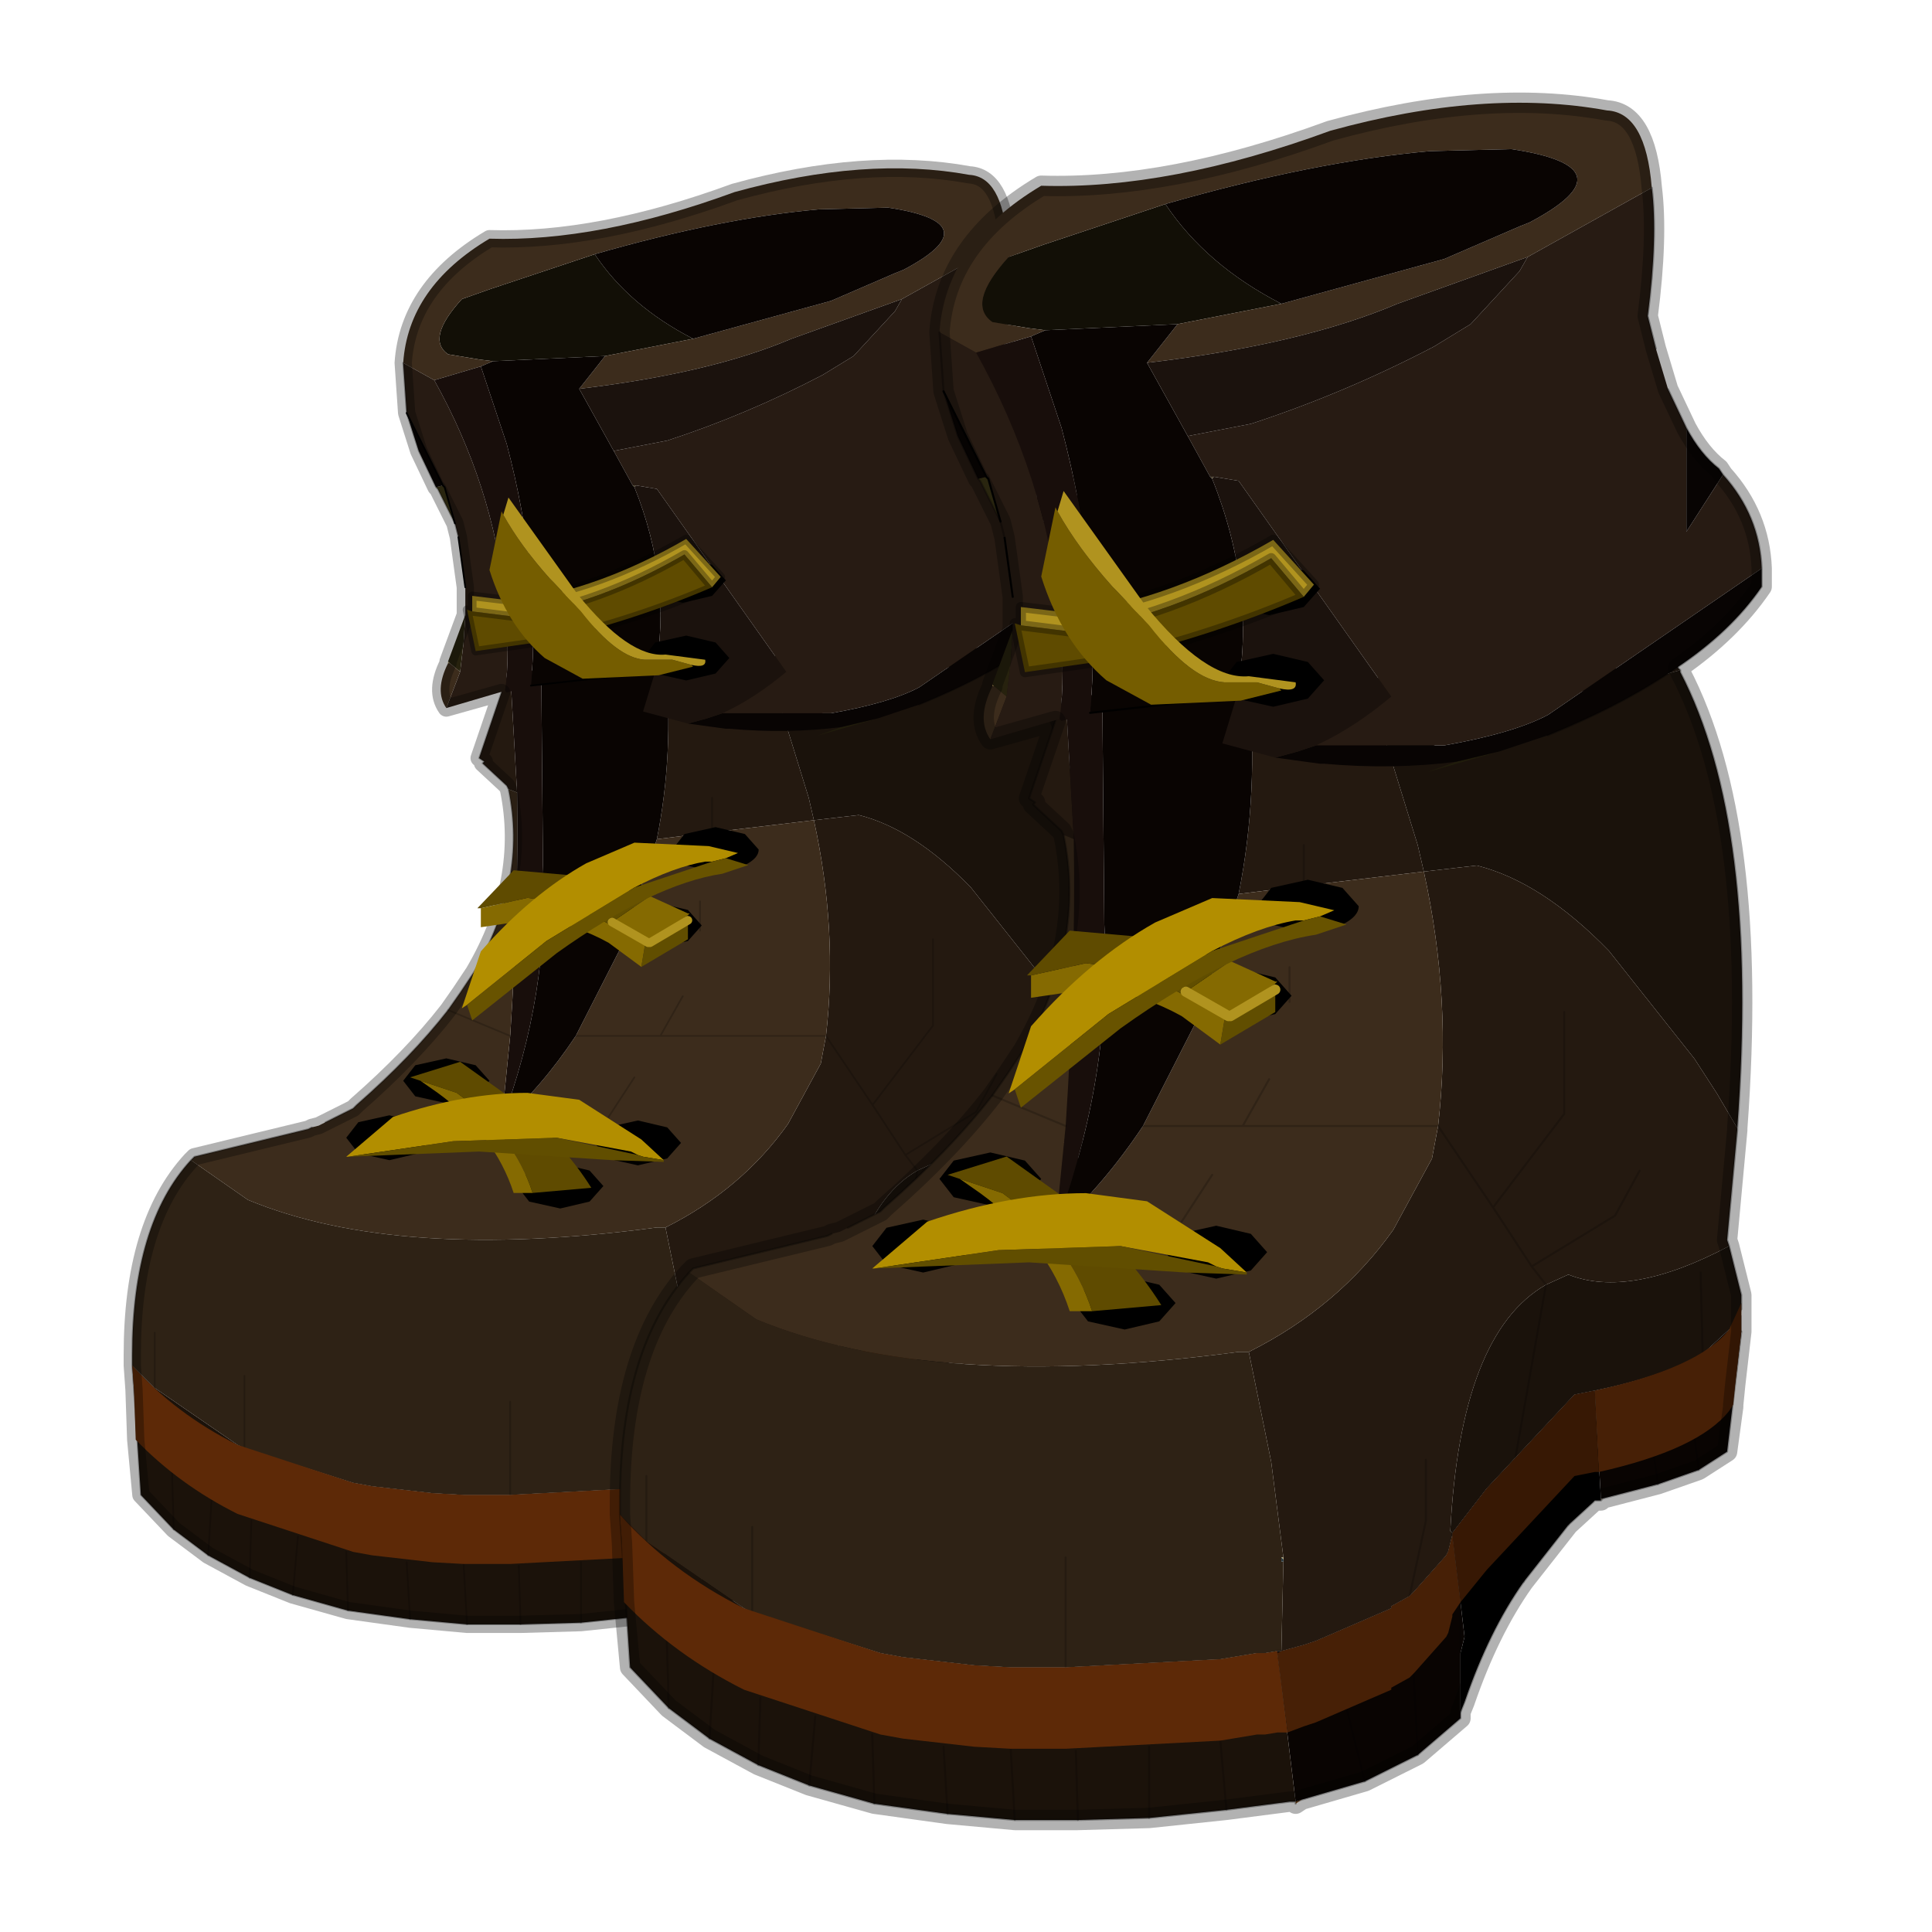 <?xml version="1.0" encoding="UTF-8" standalone="no"?>
<svg xmlns:xlink="http://www.w3.org/1999/xlink" height="440.0px" width="440.0px" xmlns="http://www.w3.org/2000/svg">
  <g transform="matrix(10.0, 0.0, 0.0, 10.0, 0.0, 0.0)">
    <use height="44.0" transform="matrix(1.0, 0.0, 0.0, 1.0, 0.0, 0.0)" width="44.0" xlink:href="#shape0"/>
    <use height="42.7" transform="matrix(0.786, 0.0, 0.0, 0.786, 2.816, 3.628)" width="28.55" xlink:href="#sprite0"/>
    <use height="42.7" transform="matrix(0.927, 0.0, 0.0, 0.927, 13.887, 2.098)" width="28.55" xlink:href="#sprite0"/>
    <use height="44.0" transform="matrix(0.927, 0.0, 0.0, 0.927, 6.008, 2.232)" width="37.0" xlink:href="#sprite1"/>
    <use height="44.0" transform="matrix(0.717, 0.0, 0.0, 0.717, -3.146, 5.717)" width="37.0" xlink:href="#sprite1"/>
  </g>
  <defs>
    <g id="shape0" transform="matrix(1.0, 0.0, 0.0, 1.0, 0.0, 0.0)">
      <path d="M44.0 44.0 L0.0 44.0 0.0 0.0 44.0 0.0 44.0 44.0" fill="#43adca" fill-opacity="0.0" fill-rule="evenodd" stroke="none"/>
    </g>
    <g id="sprite0" transform="matrix(1.0, 0.0, 0.0, 1.0, 14.3, 21.35)">
      <use height="42.7" transform="matrix(1.0, 0.0, 0.0, 1.0, -14.3, -21.35)" width="28.55" xlink:href="#shape1"/>
    </g>
    <g id="shape1" transform="matrix(1.0, 0.0, 0.0, 1.0, 14.3, 21.35)">
      <path d="M4.0 -7.75 L4.35 -6.95 4.25 -6.95 4.0 -7.75 M11.85 -7.25 L11.9 -7.3 11.95 -7.2 11.85 -7.25 M12.0 -7.15 L12.0 -7.1 Q13.95 -3.35 13.4 4.1 L12.9 3.25 12.35 2.4 10.25 -0.25 Q8.6 -1.95 7.0 -2.35 L5.7 -2.2 5.55 -2.85 4.7 -5.6 4.95 -5.65 5.05 -5.4 5.6 -5.5 6.05 -5.25 6.6 -4.95 Q9.55 -5.8 11.45 -7.0 L12.0 -7.15 M13.2 7.0 L13.5 8.2 13.5 8.45 13.5 8.55 13.5 8.6 13.45 8.7 13.45 8.75 13.35 8.85 13.3 8.95 13.25 9.05 13.2 9.05 12.55 9.65 Q11.6 10.2 9.9 10.55 L9.4 10.65 7.95 12.2 8.7 7.95 7.95 12.2 7.25 12.95 6.4 14.05 6.35 14.0 Q6.6 9.15 8.7 7.95 L9.25 7.7 Q10.75 8.3 13.2 7.0 M12.5 7.65 L12.55 9.65 12.5 7.65" fill="#1a120b" fill-rule="evenodd" stroke="none"/>
      <path d="M1.4 -6.8 L2.75 -6.85 3.5 -6.9 4.0 -7.75 4.25 -6.95 4.35 -6.95 11.85 -7.25 11.95 -7.2 12.0 -7.15 11.45 -7.0 10.4 -6.8 4.95 -5.65 4.7 -5.6 5.55 -2.85 5.7 -2.2 7.0 -2.35 Q8.6 -1.95 10.25 -0.25 L12.35 2.4 12.9 3.25 13.4 4.1 13.4 4.15 13.15 6.85 13.2 7.0 Q10.75 8.3 9.25 7.7 L8.7 7.95 8.35 7.5 8.7 7.95 Q6.6 9.15 6.35 14.0 L6.4 14.05 6.4 14.1 6.3 14.5 6.25 14.6 5.45 15.5 5.35 15.6 4.9 15.85 4.9 15.9 3.05 16.7 2.9 16.75 2.75 16.8 2.2 16.95 2.25 14.75 2.25 14.7 2.25 14.65 1.95 12.3 1.4 9.6 Q3.6 8.5 4.95 6.6 L5.9 4.85 6.05 4.05 Q6.4 1.0 5.7 -2.2 L2.75 -1.85 1.15 -1.65 Q1.65 -4.15 1.4 -6.8 M-3.15 -3.1 L-3.2 -3.2 -3.9 -3.85 -3.85 -3.9 -4.0 -4.0 -3.15 -6.5 -3.1 -6.5 -2.9 -3.0 -3.15 -3.1 M2.75 -6.85 L2.9 -5.85 2.75 -6.85 M2.75 -2.85 L2.75 -1.85 2.75 -2.85 M7.4 6.05 L6.05 4.05 7.4 6.05 9.15 3.75 9.15 1.25 9.15 3.75 7.4 6.05 8.35 7.5 10.4 6.25 11.0 5.15 10.4 6.25 8.35 7.5 7.4 6.05 M5.75 12.25 L5.75 13.75 5.35 15.6 5.75 13.75 5.75 12.25" fill="#241910" fill-rule="evenodd" stroke="none"/>
      <path d="M-3.1 -6.5 L-2.2 -6.55 -2.15 -0.9 Q-1.95 2.8 -3.35 6.55 L-3.1 4.05 Q-2.85 0.25 -2.9 -3.0 L-3.1 -6.5" fill="#180e0b" fill-rule="evenodd" stroke="none"/>
      <path d="M-12.35 7.65 L-12.25 7.55 -8.95 6.75 -8.85 6.7 -8.65 6.65 -8.45 6.55 -8.05 6.35 -7.65 6.15 -7.6 6.1 -7.55 6.05 Q-5.95 4.65 -4.9 3.3 L-4.55 2.8 -4.15 2.2 Q-2.6 -0.45 -3.15 -3.1 L-2.9 -3.0 Q-2.85 0.25 -3.1 4.05 L-3.35 6.55 Q-2.2 5.55 -1.2 4.05 L0.1 1.5 1.15 -1.65 2.75 -1.85 2.75 -1.35 2.75 -1.85 5.7 -2.2 Q6.4 1.0 6.05 4.05 L5.9 4.85 4.95 6.6 Q3.6 8.5 1.4 9.6 L1.15 9.6 Q-6.35 10.6 -10.7 8.8 L-12.35 7.65 M1.9 2.9 L1.25 4.05 -1.2 4.05 1.25 4.05 1.9 2.9 M2.4 0.15 L2.4 1.0 2.4 0.15 M6.05 4.05 L1.25 4.05 6.05 4.05 M-3.0 8.15 L-1.35 7.0 -3.0 8.15 M-4.9 3.3 L-3.1 4.05 -4.9 3.3 M-0.25 6.4 L0.5 5.25 -0.25 6.4" fill="#3c2c1c" fill-rule="evenodd" stroke="none"/>
      <path d="M-2.2 -6.55 L1.4 -6.8 Q1.65 -4.15 1.15 -1.65 L0.1 1.5 -1.2 4.05 Q-2.2 5.55 -3.35 6.55 -1.95 2.8 -2.15 -0.9 L-2.2 -6.55 M13.5 8.7 L13.5 8.9 13.5 8.95 13.5 9.1 13.15 12.05 12.45 12.5 11.45 12.85 10.1 13.2 10.05 13.2 9.9 10.55 Q11.6 10.2 12.55 9.65 L13.2 9.05 13.25 9.05 13.3 8.95 13.35 8.85 13.45 8.75 13.5 8.7 M6.6 18.45 L6.6 18.5 6.6 18.6 5.55 19.5 4.25 20.15 2.7 20.6 2.55 20.65 2.1 16.95 2.2 16.95 2.75 16.8 2.9 16.75 3.05 16.7 4.9 15.9 4.9 15.85 5.35 15.6 5.45 15.5 6.25 14.6 6.3 14.5 6.4 14.1 6.6 15.75 6.7 16.6 6.6 17.0 6.6 18.45 M6.6 17.0 L6.6 15.75 6.6 17.0 M11.45 12.85 L11.35 12.15 11.45 12.85 M12.45 12.5 L12.35 11.7 12.45 12.5 M4.25 20.15 L3.8 18.35 4.25 20.15 M5.55 19.5 L5.45 17.5 5.55 19.5" fill="#090402" fill-rule="evenodd" stroke="none"/>
      <path d="M13.5 8.6 L13.5 8.7 13.45 8.75 13.45 8.7 13.5 8.6 M10.1 13.2 L10.05 13.25 10.05 13.2 10.1 13.2" fill="#a5957e" fill-rule="evenodd" stroke="none"/>
      <path d="M-14.05 13.6 L-14.05 13.3 Q-14.05 9.5 -12.35 7.65 L-10.7 8.8 Q-6.35 10.6 1.15 9.6 L1.4 9.6 1.95 12.3 2.25 14.65 2.2 14.65 2.2 14.75 2.25 14.75 2.2 16.95 2.1 16.95 1.8 17.0 1.6 17.0 0.7 17.15 -3.1 17.35 -3.1 14.65 -3.1 17.35 -4.45 17.35 -5.35 17.3 -7.1 17.1 -7.65 17.0 -10.8 16.0 -11.0 15.9 -13.4 14.25 -14.05 13.6 M-13.4 12.65 L-13.4 14.25 -13.4 12.65 M-10.8 13.9 L-10.8 16.0 -10.8 13.9" fill="#2e2215" fill-rule="evenodd" stroke="none"/>
      <path d="M2.55 20.65 L2.4 20.65 0.85 20.85 -1.05 21.05 -2.8 21.1 -4.35 21.1 -6.0 20.95 -7.8 20.7 -9.4 20.25 -10.65 19.75 -11.85 19.1 -12.85 18.35 -13.8 17.35 -14.0 14.3 -14.05 13.6 -13.4 14.25 -11.0 15.9 -10.8 16.0 -7.65 17.0 -7.1 17.1 -5.35 17.3 -4.45 17.35 -3.1 17.35 0.7 17.15 1.6 17.0 1.8 17.0 2.1 16.95 2.55 20.65 M0.85 20.85 L0.7 19.15 0.85 20.85 M-12.85 18.35 L-12.9 16.6 -12.85 18.35 M-10.65 19.75 L-10.6 18.1 -10.65 19.75 M-11.85 19.1 L-11.75 17.45 -11.85 19.1 M-9.4 20.25 L-9.25 18.55 -9.4 20.25 M-4.35 21.1 L-4.45 19.35 -4.35 21.1 M-2.8 21.1 L-2.85 19.4 -2.8 21.1 M-1.05 21.05 L-1.05 19.3 -1.05 21.05 M-6.0 20.95 L-6.1 19.3 -6.0 20.95 M-7.8 20.7 L-7.85 19.0 -7.8 20.7" fill="#1b120a" fill-rule="evenodd" stroke="none"/>
      <path d="M10.05 13.25 L9.9 13.25 9.85 13.3 9.25 13.85 8.15 15.25 Q7.3 16.45 6.7 18.2 L6.6 18.45 6.6 17.0 6.7 16.6 6.6 15.75 6.4 14.1 6.4 14.05 7.25 12.95 7.95 12.2 9.4 10.65 9.9 10.55 10.05 13.2 10.05 13.25 M8.15 15.25 L8.35 13.8 8.15 15.25 M9.25 13.85 L9.4 12.65 9.25 13.85" fill="#000000" fill-rule="evenodd" stroke="none"/>
      <path d="M2.25 14.65 L2.25 14.7 2.2 14.65 2.25 14.65" fill="#a89962" fill-rule="evenodd" stroke="none"/>
      <path d="M2.25 14.7 L2.25 14.75 2.2 14.75 2.2 14.65 2.25 14.7" fill="#203138" fill-rule="evenodd" stroke="none"/>
      <path d="M2.7 20.6 L2.55 20.7 2.55 20.65 2.7 20.6" fill="#895017" fill-rule="evenodd" stroke="none"/>
      <path d="M11.9 -7.3 L11.95 -7.2 12.0 -7.15 12.0 -7.1 Q13.95 -3.35 13.4 4.1 L13.4 4.15 13.15 6.85 13.2 7.0 13.5 8.2 13.5 8.45 13.5 8.55 M13.5 9.1 L13.15 12.05 12.45 12.5 11.45 12.85 10.1 13.2 10.05 13.25 9.9 13.25 9.85 13.3 9.25 13.85 8.15 15.25 Q7.3 16.45 6.7 18.2 L6.6 18.45 6.6 18.5 6.6 18.6 5.55 19.5 4.25 20.15 2.7 20.6 2.55 20.65 2.4 20.65 0.85 20.85 -1.05 21.05 -2.8 21.1 -4.35 21.1 -6.0 20.95 -7.8 20.7 -9.4 20.25 -10.65 19.75 -11.85 19.1 -12.85 18.35 -13.8 17.35 -14.0 14.3 -14.05 13.6 -14.05 13.3 Q-14.05 9.5 -12.35 7.65 L-12.25 7.55 -8.95 6.75 -8.85 6.7 M2.55 20.7 L2.55 20.65 M-8.45 6.55 L-8.05 6.35 -7.65 6.15 -7.6 6.1 -7.55 6.05 Q-5.95 4.65 -4.9 3.3 L-4.55 2.8 -4.15 2.2 Q-2.6 -0.45 -3.15 -3.1 L-3.2 -3.2 -3.9 -3.85 -3.85 -3.9 -4.0 -4.0 -3.15 -6.5 M6.4 14.1 L6.4 14.05 M2.1 16.95 L2.2 16.95" fill="none" stroke="#000000" stroke-linecap="round" stroke-linejoin="round" stroke-opacity="0.302" stroke-width="0.05"/>
      <path d="M2.75 -1.35 L2.75 -1.85 2.75 -2.85 M-1.2 4.05 L1.25 4.05 1.9 2.9 M2.9 -5.85 L2.75 -6.85 M12.55 9.65 L12.5 7.65 M9.15 1.25 L9.15 3.75 7.4 6.05 8.35 7.5 10.4 6.25 11.0 5.15 M6.05 4.05 L7.4 6.05 M5.35 15.6 L5.75 13.75 5.75 12.25 M2.4 1.0 L2.4 0.15 M8.7 7.95 L7.95 12.2 M8.35 7.5 L8.7 7.95 M1.25 4.05 L6.05 4.05 M9.4 12.65 L9.25 13.85 M8.35 13.8 L8.15 15.25 M6.6 15.75 L6.6 17.0 6.6 18.45 M0.7 19.15 L0.85 20.85 M5.45 17.5 L5.55 19.5 M3.8 18.35 L4.25 20.15 M12.35 11.7 L12.45 12.5 M11.35 12.15 L11.45 12.85 M-3.1 4.05 L-4.9 3.3 M-1.35 7.0 L-3.0 8.15 M-13.4 14.25 L-13.4 12.65 M-12.9 16.6 L-12.85 18.35 M-10.8 16.0 L-10.8 13.9 M-11.75 17.45 L-11.85 19.1 M-10.6 18.1 L-10.65 19.75 M-3.1 17.35 L-3.1 14.65 M-7.85 19.0 L-7.8 20.7 M-6.1 19.3 L-6.0 20.95 M-1.05 19.3 L-1.05 21.05 M-2.85 19.4 L-2.8 21.1 M-4.45 19.35 L-4.35 21.1 M-9.25 18.55 L-9.4 20.25 M0.5 5.25 L-0.25 6.4" fill="none" stroke="#000000" stroke-linecap="round" stroke-linejoin="round" stroke-opacity="0.2" stroke-width="0.05"/>
      <path d="M2.35 18.95 L2.2 18.95 2.1 18.95 1.8 19.0 1.6 19.0 0.7 19.15 -3.1 19.35 -4.45 19.35 -5.35 19.3 -7.1 19.1 -7.65 19.0 -11.0 17.9 Q-12.7 17.05 -13.95 15.75 L-14.0 14.3 -14.05 13.6 Q-12.8 15.0 -11.0 15.9 L-7.65 17.0 -7.1 17.1 -5.35 17.3 -4.45 17.35 -3.1 17.35 0.7 17.15 1.6 17.0 1.8 17.0 2.1 16.95 2.1 17.0 2.35 18.95" fill="#5d2907" fill-rule="evenodd" stroke="none"/>
      <path d="M9.9 10.55 Q12.45 10.0 13.2 9.05 L13.5 8.4 13.5 8.9 13.5 8.95 13.5 9.1 13.35 10.4 13.3 10.9 13.2 11.05 Q12.45 12.0 10.0 12.55 L9.9 10.55 M6.6 15.75 L6.4 16.05 6.4 16.1 6.3 16.5 6.25 16.6 5.45 17.5 5.35 17.6 4.9 17.85 4.9 17.9 3.05 18.7 2.9 18.75 2.75 18.8 2.35 18.95 2.1 17.0 2.2 16.95 2.75 16.8 2.9 16.75 3.05 16.7 4.9 15.9 4.9 15.85 5.35 15.6 5.45 15.5 6.25 14.6 6.3 14.5 6.4 14.1 6.6 15.75" fill="#472006" fill-rule="evenodd" stroke="none"/>
      <path d="M10.0 12.55 L9.9 12.55 9.4 12.65 7.25 14.95 6.6 15.75 6.4 14.1 6.4 14.05 7.25 12.95 9.4 10.65 9.9 10.55 10.0 12.55" fill="#371804" fill-rule="evenodd" stroke="none"/>
      <path d="M-4.9 -6.75 L-4.9 -6.8 -4.85 -6.75 -4.9 -6.75" fill="#99824a" fill-rule="evenodd" stroke="none"/>
      <path d="M-4.7 -10.8 L-5.2 -11.8 -5.25 -11.85 -5.05 -11.9 -5.0 -11.85 -4.7 -10.8 M0.45 -11.9 L0.5 -11.9 0.5 -11.85 0.45 -11.9" fill="#3b3516" fill-rule="evenodd" stroke="none"/>
      <path d="M-4.9 -6.8 L-4.4 -8.15 -4.45 -7.35 -4.55 -6.5 -4.85 -6.75 -4.9 -6.8" fill="#27220e" fill-rule="evenodd" stroke="none"/>
      <path d="M7.55 -5.15 L5.8 -4.65 6.5 -4.9 7.55 -5.15" fill="#201c0b" fill-rule="evenodd" stroke="none"/>
      <path d="M-3.6 -15.5 L-4.0 -15.55 -4.9 -15.7 Q-5.55 -16.15 -4.5 -17.3 L-3.65 -17.6 -0.65 -18.6 Q0.35 -17.1 2.2 -16.15 L-0.35 -15.65 -3.6 -15.5" fill="#120f06" fill-rule="evenodd" stroke="none"/>
      <path d="M-6.2 -15.45 Q-6.05 -17.65 -3.7 -19.05 -0.55 -18.95 3.4 -20.4 7.2 -21.45 10.2 -20.9 11.15 -20.85 11.3 -19.0 L8.25 -17.3 5.05 -16.15 Q2.7 -15.15 -1.1 -14.7 L-0.35 -15.65 2.2 -16.15 6.2 -17.25 8.05 -18.05 8.3 -18.15 Q10.85 -19.5 7.85 -19.95 L5.85 -19.9 Q3.0 -19.65 -0.65 -18.6 L-3.65 -17.6 -4.5 -17.3 Q-5.55 -16.15 -4.9 -15.7 L-4.0 -15.55 -3.6 -15.5 -3.95 -15.35 -5.3 -14.95 -6.2 -15.45 M-4.95 -5.45 Q-5.3 -5.95 -4.9 -6.75 L-4.85 -6.75 -4.55 -6.5 -4.95 -5.45 M0.5 -11.9 L0.55 -11.9 0.5 -11.85 0.5 -11.9" fill="#3c2c1c" fill-rule="evenodd" stroke="none"/>
      <path d="M-6.2 -15.45 L-5.3 -14.95 Q-3.6 -11.9 -3.25 -8.6 -3.1 -6.95 -3.25 -5.95 L-4.95 -5.45 -4.55 -6.5 -4.45 -7.35 -4.4 -8.15 -4.4 -8.95 -4.6 -10.4 -4.7 -10.8 -5.0 -11.85 -5.05 -11.9 -6.1 -14.0 -6.2 -15.45 M8.25 -17.3 L11.3 -19.0 Q11.45 -17.8 11.2 -15.85 L11.4 -15.05 11.7 -14.05 12.15 -13.1 12.15 -10.55 13.05 -11.95 Q13.95 -10.95 14.0 -9.65 L8.75 -6.05 Q7.9 -5.6 6.2 -5.3 L3.05 -5.3 3.15 -5.35 Q4.0 -5.75 4.9 -6.5 L1.15 -11.8 0.55 -11.9 0.5 -11.9 0.45 -11.9 -0.1 -12.9 1.45 -13.2 Q3.75 -13.95 5.95 -15.1 L6.85 -15.65 8.05 -16.95 8.25 -17.3" fill="#271b13" fill-rule="evenodd" stroke="none"/>
      <path d="M12.15 -13.1 Q12.5 -12.45 12.95 -12.1 L13.05 -11.95 12.15 -10.55 12.15 -13.1 M14.0 -9.65 L14.0 -9.2 Q13.25 -8.1 11.9 -7.2 10.6 -6.3 8.75 -5.55 L7.55 -5.15 6.5 -4.9 Q4.95 -4.7 3.25 -4.85 L3.15 -4.85 2.05 -5.0 2.6 -5.15 3.05 -5.3 6.2 -5.3 Q7.9 -5.6 8.75 -6.05 L14.0 -9.65 M-5.25 -11.85 L-5.75 -12.9 -6.1 -14.0 -5.05 -11.9 -5.25 -11.85" fill="#080403" fill-rule="evenodd" stroke="none"/>
      <path d="M-3.95 -15.35 L-3.6 -15.5 -0.35 -15.65 -1.1 -14.7 -0.1 -12.9 0.45 -11.9 0.5 -11.85 Q1.6 -9.1 1.1 -6.5 L-2.5 -6.1 Q-2.2 -9.3 -3.2 -13.1 L-3.95 -15.35 M-0.65 -18.6 Q3.0 -19.65 5.85 -19.9 L7.85 -19.95 Q10.85 -19.5 8.3 -18.15 L8.05 -18.05 6.2 -17.25 2.2 -16.15 Q0.35 -17.1 -0.65 -18.6" fill="#090402" fill-rule="evenodd" stroke="none"/>
      <path d="M-5.3 -14.95 L-3.95 -15.35 -3.2 -13.1 Q-2.2 -9.3 -2.5 -6.1 L-3.2 -5.9 -3.25 -5.95 Q-3.1 -6.95 -3.25 -8.6 -3.6 -11.9 -5.3 -14.95" fill="#180e0b" fill-rule="evenodd" stroke="none"/>
      <path d="M-1.1 -14.7 Q2.7 -15.15 5.05 -16.15 L8.25 -17.3 8.05 -16.95 6.85 -15.65 5.95 -15.1 Q3.75 -13.95 1.45 -13.2 L-0.1 -12.9 -1.1 -14.7 M2.05 -5.0 L0.75 -5.35 1.1 -6.5 Q1.6 -9.1 0.5 -11.85 L0.55 -11.9 1.15 -11.8 4.9 -6.5 Q4.0 -5.75 3.15 -5.35 L3.05 -5.3 2.6 -5.15 2.05 -5.0" fill="#1b120d" fill-rule="evenodd" stroke="none"/>
      <path d="M11.3 -19.0 Q11.45 -17.8 11.2 -15.85 L11.4 -15.05 M11.7 -14.05 L12.15 -13.1 Q12.5 -12.45 12.95 -12.1 L13.05 -11.95 Q13.95 -10.95 14.0 -9.65 L14.0 -9.2 Q13.25 -8.1 11.9 -7.2 10.6 -6.3 8.75 -5.55 M-4.6 -10.4 L-4.7 -10.8 -5.2 -11.8 -5.25 -11.85 -5.75 -12.9 -6.1 -14.0 -6.2 -15.45" fill="none" stroke="#000000" stroke-linecap="round" stroke-linejoin="round" stroke-opacity="0.302" stroke-width="0.05"/>
      <path d="M1.1 -6.5 L-2.5 -6.1 M-4.4 -8.95 L-4.6 -10.4 M-4.7 -10.8 L-5.0 -11.85 -5.05 -11.9 -6.1 -14.0" fill="none" stroke="#000000" stroke-linecap="round" stroke-linejoin="round" stroke-width="0.05"/>
      <path d="M11.3 -19.0 Q11.15 -20.85 10.2 -20.9 7.2 -21.45 3.4 -20.4 -0.55 -18.95 -3.7 -19.05 -6.05 -17.65 -6.2 -15.45 L-6.1 -14.0 -5.75 -12.9 -5.25 -11.85 -5.2 -11.8 -4.7 -10.8 -4.6 -10.4 -4.4 -8.95 -4.4 -8.15 -4.9 -6.8 -4.9 -6.75 Q-5.3 -5.95 -4.95 -5.45 L-3.35 -5.9 -4.0 -4.0 -3.85 -3.9 -3.9 -3.85 -3.2 -3.2 -3.15 -3.1 Q-2.6 -0.45 -4.15 2.2 L-4.55 2.8 -4.9 3.3 Q-5.95 4.65 -7.55 6.05 L-7.6 6.1 -7.65 6.15 -8.05 6.35 -8.45 6.55 -8.65 6.65 -8.85 6.7 -8.95 6.75 -12.25 7.55 -12.35 7.65 Q-14.05 9.5 -14.05 13.3 L-14.05 13.6 -14.0 14.3 -13.95 15.75 -13.8 17.35 -12.85 18.35 -11.85 19.1 -10.65 19.75 -9.4 20.25 -7.8 20.7 -6.0 20.95 -4.35 21.1 -2.8 21.1 -1.05 21.05 0.85 20.85 2.4 20.65 2.55 20.65 2.55 20.7 2.7 20.6 4.25 20.15 5.55 19.5 6.6 18.6 6.6 18.5 6.6 18.45 6.7 18.2 Q7.3 16.45 8.15 15.25 L9.25 13.85 9.85 13.3 9.9 13.25 10.05 13.25 10.1 13.2 11.45 12.85 12.45 12.5 13.15 12.05 13.3 10.95 13.3 10.9 13.35 10.4 13.5 9.1 13.5 8.95 13.5 8.9 13.5 8.7 13.5 8.6 13.5 8.55 13.5 8.45 13.5 8.2 13.2 7.0 13.15 6.85 13.4 4.15 13.4 4.1 Q13.95 -3.35 12.0 -7.1 L12.0 -7.15 11.95 -7.2 Q13.25 -8.1 14.0 -9.2 L14.0 -9.65 Q13.95 -10.95 13.05 -11.95 L12.95 -12.1 Q12.5 -12.45 12.15 -13.1 L11.7 -14.05 11.4 -15.05 11.2 -15.85 Q11.45 -17.8 11.3 -19.0 Z" fill="none" stroke="#000000" stroke-linecap="round" stroke-linejoin="round" stroke-opacity="0.302" stroke-width="0.5"/>
      <path d="M-0.8 8.85 L-1.65 9.05 -2.55 8.85 -2.9 8.4 -2.55 7.95 -1.65 7.75 -0.8 7.95 -0.4 8.4 -0.8 8.85" fill="#000000" fill-rule="evenodd" stroke="none"/>
      <path d="M-4.1 5.8 L-4.95 6.0 -5.85 5.8 -6.2 5.35 -5.85 4.9 -4.95 4.7 -4.1 4.9 -3.7 5.35 -4.1 5.8" fill="#000000" fill-rule="evenodd" stroke="none"/>
      <path d="M-5.7 5.35 L-6.0 5.25 -4.55 4.8 -3.15 5.8 Q-1.6 7.1 -0.75 8.45 L-2.45 8.6 Q-3.0 6.9 -4.65 5.7 L-5.7 5.35" fill="#5f4b00" fill-rule="evenodd" stroke="none"/>
      <path d="M-2.45 8.6 L-3.0 8.6 Q-3.55 6.9 -5.2 5.7 L-5.7 5.35 -4.65 5.7 Q-3.0 6.9 -2.45 8.6" fill="#856a01" fill-rule="evenodd" stroke="none"/>
      <path d="M-5.75 7.45 L-6.6 7.65 -7.5 7.45 -7.85 7.0 -7.5 6.55 -6.6 6.35 -5.75 6.55 -5.35 7.0 -5.75 7.45" fill="#000000" fill-rule="evenodd" stroke="none"/>
      <path d="M1.45 7.6 L0.6 7.8 -0.3 7.6 -0.65 7.15 -0.3 6.7 0.6 6.5 1.45 6.7 1.85 7.15 1.45 7.6" fill="#000000" fill-rule="evenodd" stroke="none"/>
      <path d="M1.35 7.65 L0.75 7.55 0.6 7.5 0.4 7.4 -1.75 7.0 -4.75 7.1 -7.8 7.55 -7.85 7.55 -6.5 6.4 Q-4.45 5.7 -2.6 5.7 L-1.1 5.9 0.7 7.05 1.35 7.65" fill="#b28e00" fill-rule="evenodd" stroke="none"/>
      <path d="M1.35 7.65 L1.35 7.7 -0.15 7.65 -4.0 7.4 -7.8 7.55 -4.75 7.1 -1.75 7.0 0.6 7.5 0.75 7.55 1.35 7.65" fill="#614e00" fill-rule="evenodd" stroke="none"/>
      <path d="M2.05 1.3 L1.2 1.5 0.3 1.3 -0.05 0.85 Q-0.05 0.6 0.3 0.4 L1.2 0.2 2.05 0.4 2.45 0.85 2.05 1.3" fill="#000000" fill-rule="evenodd" stroke="none"/>
      <path d="M-1.25 -0.5 L-1.3 -0.6 -1.15 -0.55 -1.25 -0.5" fill="#2c1203" fill-rule="evenodd" stroke="none"/>
      <path d="M-3.95 0.35 L-2.6 0.05 -2.25 0.1 Q-1.15 0.3 -0.25 0.8 L-0.15 0.75 0.9 1.35 0.8 1.45 0.7 2.05 -0.25 1.35 Q-1.15 0.85 -2.25 0.65 L-3.95 0.9 -3.95 0.35 M2.05 0.55 L0.95 1.35 0.9 1.35 -0.15 0.75 0.95 0.0 2.05 0.5 2.1 0.5 2.05 0.55" fill="#856a01" fill-rule="evenodd" stroke="none"/>
      <path d="M-1.25 -0.5 L-1.15 -0.55 0.95 0.0 -0.15 0.75 -0.25 0.8 Q-1.15 0.3 -2.25 0.1 L-1.25 -0.5 M2.05 0.55 L2.05 0.7 0.95 1.35 2.05 0.7 2.05 1.25 0.7 2.05 0.8 1.45 0.9 1.35 0.95 1.35 2.05 0.55" fill="#614e00" fill-rule="evenodd" stroke="none"/>
      <path d="M-1.3 -0.6 L-1.25 -0.5 -2.25 0.1 -2.6 0.05 -3.95 0.35 -4.05 0.35 -3.0 -0.75 -1.3 -0.6" fill="#5f4b00" fill-rule="evenodd" stroke="none"/>
      <path d="M0.95 1.35 L2.05 0.7 M-0.15 0.75 L0.9 1.35" fill="none" stroke="#b0931f" stroke-linecap="round" stroke-linejoin="round" stroke-width="0.25"/>
      <path d="M3.7 -0.9 L2.85 -0.7 1.95 -0.9 Q1.6 -1.1 1.6 -1.35 L1.95 -1.8 2.85 -2.0 3.7 -1.8 4.1 -1.35 Q4.1 -1.1 3.7 -0.9" fill="#000000" fill-rule="evenodd" stroke="none"/>
      <path d="M3.15 -1.1 L2.75 -1.0 2.55 -1.0 Q1.65 -0.85 0.5 -0.25 L-2.05 1.3 -4.35 3.15 -4.5 3.25 -3.95 1.6 Q-2.5 -0.05 -0.9 -0.95 L0.5 -1.55 2.65 -1.45 3.5 -1.25 3.15 -1.1" fill="#b28e00" fill-rule="evenodd" stroke="none"/>
      <path d="M3.15 -1.1 L3.8 -0.9 3.05 -0.65 Q1.05 -0.35 -1.75 1.65 L-4.2 3.6 -4.35 3.15 -2.05 1.3 0.5 -0.25 2.75 -1.0 3.15 -1.1" fill="#685300" fill-rule="evenodd" stroke="none"/>
      <path d="M2.75 -8.7 L1.9 -8.5 1.0 -8.7 Q0.65 -8.9 0.65 -9.15 0.65 -9.4 1.0 -9.6 L1.9 -9.8 2.75 -9.6 3.15 -9.15 2.75 -8.7" fill="#000000" fill-rule="evenodd" stroke="none"/>
      <path d="M-4.2 -8.25 L-3.0 -8.1 Q-0.55 -8.45 1.95 -9.9 L2.75 -8.95 Q0.55 -8.0 -2.0 -7.4 L-4.1 -7.1 -4.35 -8.3 -4.2 -8.25" fill="#5f4b00" fill-rule="evenodd" stroke="none"/>
      <path d="M-4.2 -8.25 L-4.2 -8.7 -2.95 -8.55 Q-0.5 -8.9 2.0 -10.35 L3.0 -9.25 2.75 -8.95 1.95 -9.9 Q-0.55 -8.45 -3.0 -8.1 L-4.2 -8.25" fill="#b0931f" fill-rule="evenodd" stroke="none"/>
      <path d="M2.75 -8.95 L3.0 -9.25 2.0 -10.35 Q-0.5 -8.9 -2.95 -8.55 L-4.2 -8.7 -4.2 -8.25 -3.0 -8.1 Q-0.55 -8.45 1.95 -9.9 L2.75 -8.95 Q0.55 -8.0 -2.0 -7.4 L-4.1 -7.1 -4.35 -8.3 -4.2 -8.25" fill="none" stroke="#000000" stroke-linecap="round" stroke-linejoin="round" stroke-opacity="0.302" stroke-width="0.25"/>
      <path d="M2.85 -6.45 L2.0 -6.25 1.1 -6.45 0.75 -6.9 1.1 -7.35 2.0 -7.55 2.85 -7.35 3.25 -6.9 2.85 -6.45" fill="#000000" fill-rule="evenodd" stroke="none"/>
      <path d="M2.15 -6.7 L2.2 -6.65 1.2 -6.4 -1.0 -6.3 -2.1 -6.9 Q-3.2 -7.85 -3.7 -9.45 L-3.35 -11.15 -3.3 -11.05 Q-2.8 -10.15 -1.95 -9.2 L-1.9 -9.15 -1.85 -9.1 -1.05 -8.25 Q0.0 -6.9 0.8 -6.85 L1.6 -6.85 2.15 -6.7" fill="#755d00" fill-rule="evenodd" stroke="none"/>
      <path d="M-3.3 -11.05 L-3.15 -11.55 -1.15 -8.75 Q0.35 -6.9 1.4 -7.0 L2.55 -6.85 Q2.6 -6.6 2.15 -6.7 L1.6 -6.85 0.8 -6.85 Q0.0 -6.9 -1.05 -8.25 L-1.85 -9.1 -1.9 -9.15 -1.95 -9.2 Q-2.8 -10.15 -3.3 -11.05" fill="#b0931f" fill-rule="evenodd" stroke="none"/>
    </g>
    <g id="sprite1" transform="matrix(1.0, 0.0, 0.0, 1.0, 27.7, 87.35)">
      <clipPath id="clipPath0" transform="matrix(1.0, 0.0, 0.0, 1.0, 27.7, 87.35)">
        <use height="42.2" transform="matrix(1.0, 0.0, 0.0, 1.0, -18.75, -87.35)" width="28.05" xlink:href="#shape2"/>
      </clipPath>
      <g clip-path="url(#clipPath0)">
        <use height="9.8" transform="matrix(0.334, -0.589, 1.791, 1.016, -27.709, -53.328)" width="37.0" xlink:href="#sprite2"/>
      </g>
    </g>
    <g id="shape2" transform="matrix(1.0, 0.0, 0.0, 1.0, 18.75, 87.35)">
      <path d="M6.5 -82.1 L6.7 -81.3 7.0 -80.3 7.45 -79.35 Q7.8 -78.7 8.25 -78.35 L8.35 -78.2 Q9.25 -77.2 9.3 -75.9 L9.3 -75.45 8.4 -74.4 7.25 -73.45 7.3 -73.4 7.3 -73.35 Q9.25 -69.6 8.7 -62.15 L8.7 -62.1 8.45 -59.4 8.5 -59.25 8.8 -58.05 8.8 -57.8 8.8 -57.7 8.8 -57.65 8.8 -57.55 8.8 -57.35 8.8 -57.3 8.8 -57.15 8.65 -55.85 8.6 -55.35 8.6 -55.3 8.45 -54.2 7.75 -53.75 6.75 -53.4 5.4 -53.05 5.35 -53.0 5.2 -53.0 5.15 -52.95 4.55 -52.4 3.45 -51.0 Q2.6 -49.8 2.0 -48.05 L1.9 -47.8 1.9 -47.75 1.9 -47.65 0.85 -46.75 Q0.3 -46.4 -0.45 -46.1 L-2.0 -45.65 -2.15 -45.55 -2.15 -45.6 -2.3 -45.6 -3.85 -45.4 -5.75 -45.2 -7.5 -45.15 -9.05 -45.15 -10.7 -45.3 -12.5 -45.55 -14.1 -46.0 -15.35 -46.5 -16.55 -47.15 -17.55 -47.9 -18.5 -48.9 -18.55 -49.75 -18.6 -50.45 -18.65 -50.5 -18.65 -50.7 -18.65 -51.15 -18.7 -51.85 -18.7 -51.95 -18.75 -52.65 -18.75 -52.95 Q-18.75 -56.75 -17.05 -58.6 L-16.95 -58.7 Q-15.4 -58.85 -13.65 -59.5 L-13.55 -59.55 -13.35 -59.6 -13.15 -59.7 -12.75 -59.9 -12.35 -60.1 -12.3 -60.15 -12.25 -60.2 Q-10.65 -61.6 -9.6 -62.95 L-9.25 -63.45 -8.85 -64.05 -8.65 -64.65 -8.4 -64.95 -7.95 -66.05 -8.75 -65.9 -7.75 -66.9 Q-7.6 -68.15 -7.85 -69.35 L-7.9 -69.45 -8.6 -70.1 -8.55 -70.15 -8.7 -70.25 -8.05 -72.15 -9.65 -71.7 Q-10.0 -72.2 -9.6 -73.0 L-9.6 -73.05 -9.1 -74.4 -9.1 -75.2 -9.3 -76.65 -9.4 -77.05 -9.9 -78.05 -9.95 -78.1 -10.45 -79.15 -10.8 -80.25 -10.9 -81.7 Q-10.75 -83.9 -8.4 -85.3 -5.25 -85.2 -1.3 -86.65 2.5 -87.7 5.5 -87.15 6.45 -87.1 6.6 -85.25 6.75 -84.05 6.5 -82.1" fill="#33ffcc" fill-rule="evenodd" stroke="none"/>
    </g>
    <g id="sprite2" transform="matrix(1.0, 0.0, 0.0, 1.0, 18.5, 4.9)">
      <use height="9.8" transform="matrix(1.0, 0.0, 0.0, 1.0, -18.5, -4.9)" width="37.0" xlink:href="#shape3"/>
    </g>
    <g id="shape3" transform="matrix(1.0, 0.0, 0.0, 1.0, 18.5, 4.9)">
      <path d="M13.05 -3.5 Q18.5 -2.05 18.5 0.0 18.5 2.05 13.05 3.45 7.65 4.9 0.0 4.9 -7.65 4.9 -13.1 3.45 -18.5 2.05 -18.5 0.0 -18.5 -2.05 -13.1 -3.5 -7.65 -4.9 0.0 -4.9 7.65 -4.9 13.05 -3.5" fill="url(#gradient0)" fill-rule="evenodd" stroke="none"/>
    </g>
    <radialGradient cx="0" cy="0" gradientTransform="matrix(0.019, 0.0, 0.0, 0.006, 0.0, 0.0)" gradientUnits="userSpaceOnUse" id="gradient0" r="819.2" spreadMethod="pad">
      <stop offset="0.0" stop-color="#ffc900" stop-opacity="0.561"/>
      <stop offset="1.0" stop-color="#ffc900" stop-opacity="0.0"/>
    </radialGradient>
  </defs>
</svg>
